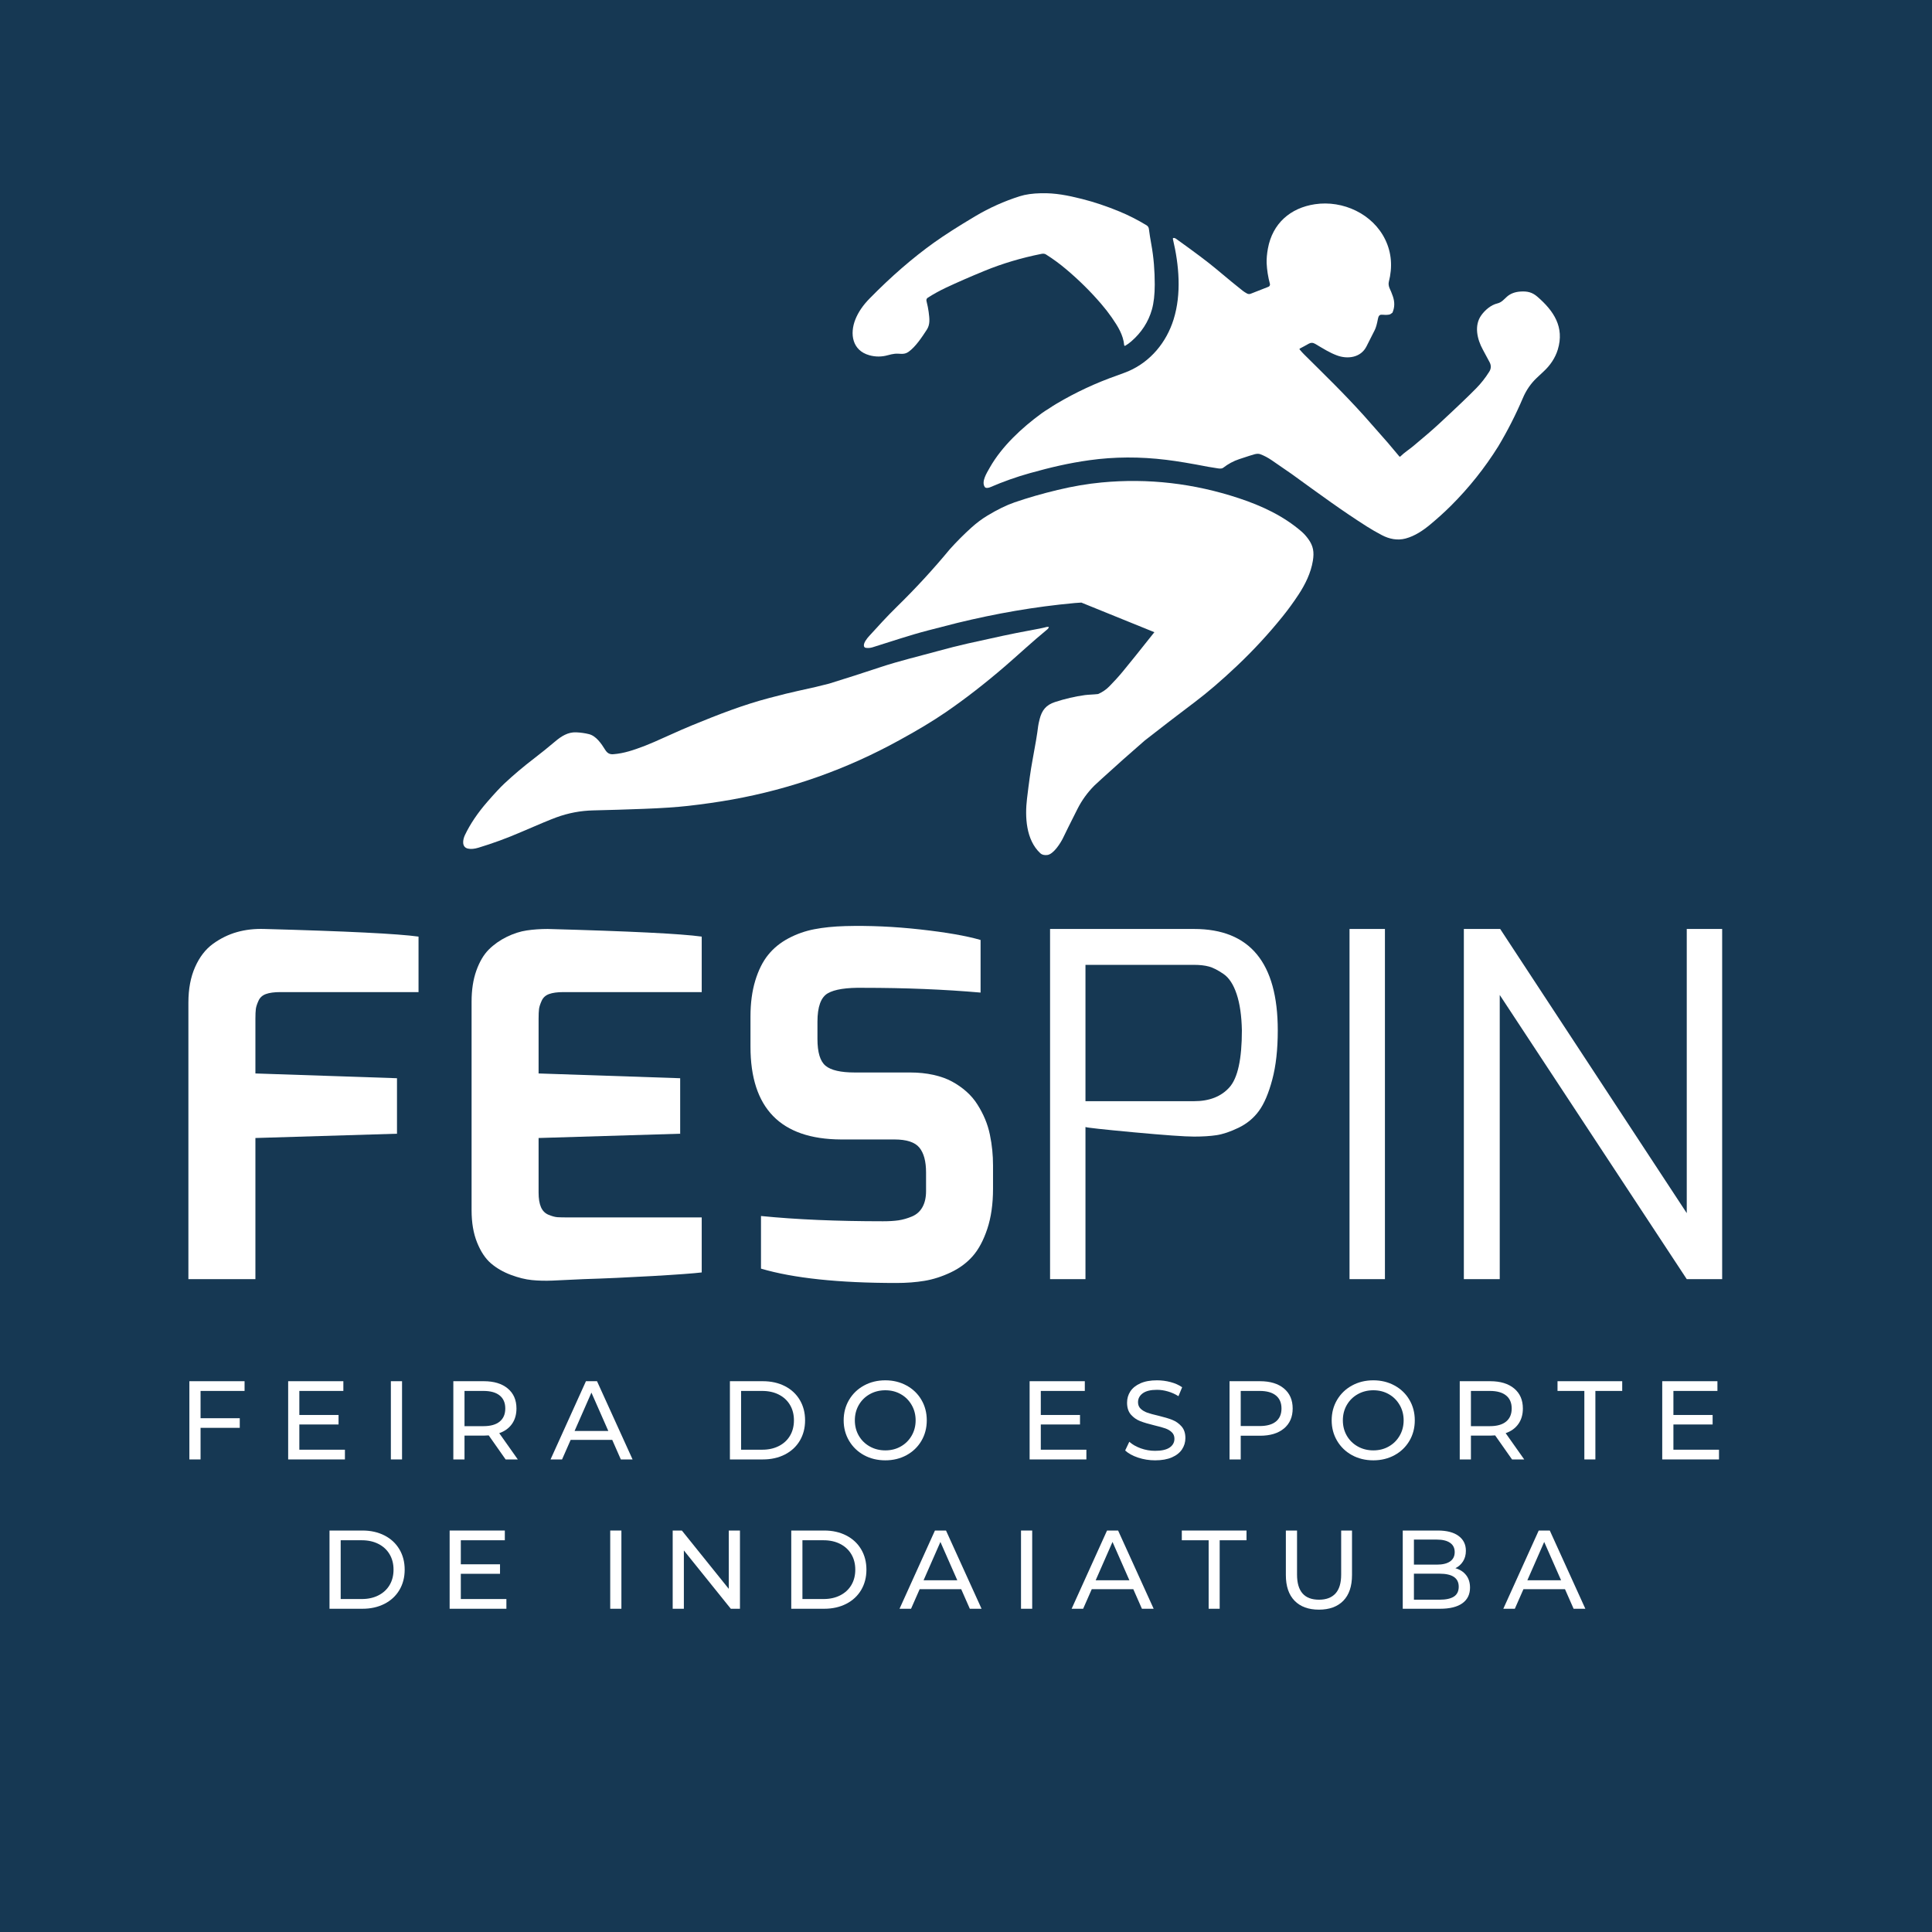 <svg xmlns="http://www.w3.org/2000/svg" xmlns:xlink="http://www.w3.org/1999/xlink" width="1080" zoomAndPan="magnify" viewBox="0 0 810 810" height="1080" preserveAspectRatio="xMidYMid meet" version="1.2"><defs><clipPath id="41137e5366"><path d="M 357 81 L 485 81 L 485 150 L 357 150 Z M 357 81 "/></clipPath><clipPath id="a9a64db15d"><path d="M 364.469 148.938 C 367.066 149.656 369.66 149.652 372.25 148.918 C 373.262 148.629 374.207 148.43 375.094 148.324 C 377.133 148.07 378.895 148.938 380.91 147.504 C 383.898 145.375 386.543 141.332 388.559 138.242 C 390.004 136.016 389.727 133.699 389.336 130.723 C 389.18 129.492 388.875 127.973 388.426 126.16 C 388.305 125.652 388.512 125.121 388.957 124.832 C 391.41 123.27 393.953 121.863 396.578 120.625 C 401.289 118.41 406.664 116.062 412.715 113.578 C 420.191 110.504 428.16 108.129 436.633 106.438 C 437.391 106.285 438.016 106.359 438.504 106.668 C 441.379 108.473 444.191 110.523 446.934 112.836 C 452.301 117.355 457.207 122.203 461.652 127.375 C 463.309 129.301 464.805 131.227 466.133 133.141 C 468.695 136.848 470.945 140.434 471.316 144.719 C 471.332 144.941 471.578 145.066 471.77 144.953 C 472.66 144.422 473.504 143.816 474.289 143.133 C 478.586 139.406 481.473 134.953 482.941 129.781 C 483.73 126.992 484.133 123.496 484.133 119.297 C 484.133 113.691 483.719 107.957 482.668 102.293 C 482.285 100.215 481.953 98.09 481.668 95.922 C 481.59 95.316 481.238 94.781 480.715 94.461 C 476.949 92.176 473.125 90.234 469.25 88.637 C 463.906 86.434 458.711 84.699 453.672 83.422 C 447.527 81.887 442.477 80.875 436.441 81.012 C 432.922 81.09 429.961 81.508 427.566 82.27 C 421.039 84.332 414.824 87.121 408.914 90.629 C 401.773 94.871 396.031 98.547 391.668 101.66 C 382.598 108.145 373.551 115.996 364.516 125.219 C 361.816 127.973 359.855 130.848 358.645 133.848 C 356.168 139.988 357.324 146.957 364.469 148.934 Z M 364.469 148.938 "/></clipPath><clipPath id="ec1cfbda6b"><path d="M 412 85 L 654 85 L 654 227 L 412 227 Z M 412 85 "/></clipPath><clipPath id="1c29d718f2"><path d="M 644.602 124.434 C 642.387 122.512 640.387 122.055 637.508 122.23 C 635.145 122.375 633.238 123.102 631.773 124.406 C 630.5 125.547 629.555 126.781 627.793 127.207 C 625.086 127.844 622.641 129.973 621.078 132.121 C 617.949 136.418 619.277 142.191 621.691 146.59 C 622.766 148.531 623.711 150.301 624.535 151.887 C 625.234 153.238 625.184 154.555 624.375 155.84 C 622.777 158.375 620.98 160.676 618.969 162.73 C 615.809 165.969 610.531 171.004 603.16 177.832 C 600.699 180.109 597.168 183.164 592.566 186.988 C 590.777 188.48 588.727 189.762 587.094 191.391 C 586.98 191.5 586.793 191.496 586.688 191.371 L 581.719 185.469 L 571.969 174.406 C 563.41 164.895 555.43 157.207 546.734 148.566 C 546.117 147.957 545.504 147.273 544.883 146.523 C 544.781 146.398 544.82 146.211 544.961 146.133 C 546.164 145.512 547.379 144.852 548.609 144.145 C 549.531 143.613 550.426 143.605 551.309 144.121 C 555.258 146.43 557.297 147.793 560.496 149 C 564.977 150.684 570.516 149.969 572.902 145.238 C 574.234 142.602 575.398 140.309 576.379 138.359 C 576.859 137.398 577.301 135.859 577.695 133.73 C 577.887 132.707 578.242 131.836 579.367 131.945 C 580.543 132.059 581.559 132.047 582.406 131.898 C 582.766 131.836 583.227 131.57 583.785 131.098 C 584.75 128.922 584.801 126.617 583.941 124.172 C 583.52 122.965 583.074 121.867 582.609 120.891 C 582.203 120.031 582.078 118.941 582.258 118.23 C 583.891 111.867 583.406 105.969 580.809 100.543 C 575.613 89.691 563.039 83.863 551.297 85.621 C 540.996 87.16 533.5 93.664 531.574 104.207 C 531.164 106.449 530.992 108.488 531.043 110.328 C 531.184 113.238 531.641 116.137 532.418 119.012 C 532.551 119.52 532.293 120.043 531.801 120.234 L 524.355 123.156 C 523.859 123.348 523.301 123.32 522.836 123.066 C 522.137 122.688 521.516 122.293 520.973 121.863 C 518.555 119.973 514.785 116.871 509.648 112.566 C 506.441 109.879 500.902 105.711 493.016 100.074 C 492.699 99.848 492.371 99.738 492.039 99.762 C 491.828 99.773 491.688 99.977 491.734 100.176 C 494.344 111.145 495.383 123.203 492.035 133.922 C 489.039 143.527 482.387 151.59 473.148 155.605 C 472.391 155.93 470.785 156.543 468.324 157.434 C 459.484 160.527 451.031 164.473 442.965 169.25 C 441.828 169.922 440.699 170.645 439.57 171.414 C 438.617 171.977 437.668 172.598 436.723 173.281 C 428.309 179.414 420 187.203 415.023 195.953 C 413.582 198.484 411.387 201.938 412.867 204.176 C 413.289 204.809 414.539 204.527 415.09 204.289 C 420.637 201.895 426.207 199.922 431.805 198.363 C 440.676 195.891 448.055 194.156 456.773 192.938 C 467.195 191.484 477.918 191.434 488.957 192.785 C 493.574 193.348 499.414 194.32 506.48 195.699 C 507.078 195.812 508.492 196.043 510.715 196.383 C 511.711 196.527 512.418 196.438 512.84 196.109 C 514.902 194.508 517.137 193.297 519.551 192.496 C 523.086 191.32 525.23 190.637 525.984 190.445 C 526.953 190.195 527.75 190.191 528.383 190.43 C 529.98 191.027 531.574 191.867 533.16 192.949 C 535.984 194.875 538.781 196.801 541.539 198.727 C 554.238 207.922 562.48 213.996 573.113 220.766 C 575.047 221.988 577.129 223.191 579.367 224.363 C 582.496 226 585.875 226.688 589.301 225.773 C 593.188 224.738 596.66 222.387 599.727 219.828 C 602.879 217.195 605.75 214.598 608.332 212.02 C 615.883 204.492 622.484 196.211 628.137 187.168 C 632.035 180.656 635.473 173.91 638.457 166.91 C 639.855 163.625 641.773 160.828 644.199 158.52 C 645.465 157.309 646.426 156.41 647.082 155.816 C 649.914 153.227 652.039 150.086 653.113 146.562 C 655.98 137.117 651.395 130.316 644.586 124.426 Z M 644.602 124.434 "/></clipPath><clipPath id="e46f9b3589"><path d="M 362 201 L 551 201 L 551 358.5 L 362 358.5 Z M 362 201 "/></clipPath><clipPath id="7d67833b0e"><path d="M 545.648 222.832 C 538.109 216.309 529.023 212.059 519.387 208.875 C 500.492 202.633 481.312 200.43 461.832 202.277 C 455.965 202.832 449.805 203.875 443.363 205.426 C 436.934 206.965 430.922 208.699 425.344 210.621 C 421.965 211.785 418.164 213.641 413.934 216.199 C 411.664 217.566 409.445 219.234 407.273 221.188 C 404.129 224.023 401.105 227.051 398.223 230.262 C 391.258 238.68 383.852 246.727 375.996 254.402 C 371.547 258.758 368.219 262.496 364.402 266.664 C 363.484 267.66 361.957 269.566 362.211 270.867 C 362.285 271.25 362.59 271.543 362.973 271.602 C 363.934 271.746 364.887 271.676 365.832 271.379 C 373.551 268.984 381.633 266.23 389.219 264.277 C 397.223 262.219 401.266 261.188 401.332 261.168 C 417.52 257.238 433.59 254.379 450.645 252.82 C 451.57 252.754 452.477 252.695 453.367 252.637 L 483.98 265.055 C 483.703 265.398 483.422 265.742 483.145 266.094 C 477.715 272.945 473.574 278.102 470.723 281.551 C 468.895 283.762 467.145 285.66 465.156 287.691 C 463.77 289.105 462.184 290.199 460.387 290.973 C 458.547 291.199 456.383 291.215 454.859 291.418 C 450.746 291.984 446.574 292.949 442.336 294.324 C 438.535 295.547 436.809 297.836 435.887 301.445 C 435.543 302.793 435.324 303.816 435.242 304.504 C 434.898 307.453 434.078 312.375 432.785 319.266 C 432.152 322.629 431.418 327.824 430.578 334.84 C 429.676 342.398 430.098 352.102 436.16 357.738 C 436.824 358.352 437.785 358.602 439.043 358.473 C 441.676 358.199 444.703 353.383 445.715 351.258 C 446.688 349.211 448.684 345.184 451.719 339.18 C 453.543 335.562 455.891 332.305 458.777 329.395 C 459.02 329.152 460.031 328.223 461.805 326.594 C 467.809 321.117 473.852 315.738 479.957 310.453 C 486.961 304.973 493.992 299.574 501.047 294.254 C 506.34 290.262 512.207 285.219 518.652 279.125 C 525.516 272.629 531.902 265.715 537.809 258.375 C 540.133 255.488 542.328 252.465 544.406 249.305 C 547.219 245.027 549.598 240.211 550.426 235.109 C 551.02 231.477 550.625 228.918 548.523 226.012 C 547.613 224.758 546.66 223.699 545.656 222.836 Z M 545.648 222.832 "/></clipPath><clipPath id="14a620afba"><path d="M 194.062 262 L 440 262 L 440 356 L 194.062 356 Z M 194.062 262 "/></clipPath><clipPath id="036fce9536"><path d="M 439.707 263.062 C 439.75 262.949 439.684 262.828 439.562 262.824 C 439.188 262.809 438.922 262.824 438.777 262.863 C 437.621 263.203 434.844 263.766 430.441 264.562 C 425.426 265.469 417.176 267.219 405.691 269.805 C 401.922 270.656 397.809 271.691 393.359 272.918 C 386.082 274.922 376.973 277.09 368.992 279.75 C 361.871 282.117 354.742 284.41 347.594 286.617 C 344.453 287.461 340.02 288.492 334.297 289.727 C 331.715 290.277 327.832 291.238 322.641 292.605 C 311.57 295.52 301.434 299.457 290.25 304.047 C 287.461 305.195 284.156 306.629 280.348 308.363 C 275.555 310.539 272.242 311.973 270.43 312.66 C 265.562 314.516 261.699 315.836 257.18 316.207 C 255.59 316.332 254.609 315.777 253.723 314.355 C 252.125 311.793 249.941 308.531 246.914 307.789 C 245.266 307.375 243.496 307.125 241.609 307.035 C 238.098 306.859 235.254 308.742 232.793 310.824 C 229.789 313.363 226.891 315.695 224.117 317.824 C 219.266 321.539 215.297 324.918 211.426 328.531 C 209.754 330.098 207.371 332.656 204.277 336.215 C 200.223 340.879 197.105 345.516 194.914 350.129 C 194.004 352.043 193.496 355.168 196.168 355.773 C 197.391 356.051 198.879 355.93 200.609 355.398 C 206.523 353.602 212.336 351.496 218.578 348.793 C 225.84 345.652 230.719 343.617 233.215 342.703 C 238.227 340.867 243.387 339.883 248.703 339.766 C 255.402 339.613 262.418 339.398 269.746 339.121 C 277.344 338.84 283.559 338.422 288.41 337.879 C 294.926 337.145 301.098 336.258 306.93 335.215 C 331.66 330.77 355.027 322.477 377.023 310.348 C 384.672 306.184 391.172 302.262 396.52 298.598 C 404.625 293.039 412.898 286.617 421.355 279.34 C 426.613 274.816 432.961 268.879 439.094 263.867 C 439.355 263.652 439.559 263.391 439.707 263.066 Z M 439.707 263.062 "/></clipPath></defs><g id="ff198b564d"><rect x="0" width="810" y="0" height="810" style="fill:#ffffff;fill-opacity:1;stroke:none;"/><rect x="0" width="810" y="0" height="810" style="fill:#163853;fill-opacity:1;stroke:none;"/><g style="fill:#ffffff;fill-opacity:1;"><g transform="translate(67.362, 536.286)"><path style="stroke:none" d="M 11.625 0 L 11.625 -115.922 C 11.625 -121.672 12.562 -126.648 14.438 -130.859 C 16.312 -135.078 18.816 -138.32 21.953 -140.594 C 25.098 -142.863 28.441 -144.5 31.984 -145.5 C 35.523 -146.508 39.367 -146.945 43.516 -146.812 C 78.016 -145.875 99.547 -144.805 108.109 -143.609 L 108.109 -120.344 L 50.141 -120.344 C 47.598 -120.344 45.594 -120.07 44.125 -119.531 C 42.656 -119 41.617 -118.062 41.016 -116.719 C 40.41 -115.383 40.039 -114.25 39.906 -113.312 C 39.781 -112.375 39.719 -110.973 39.719 -109.109 L 39.719 -86.234 L 99.078 -84.234 L 99.078 -60.969 L 39.719 -59.172 L 39.719 0 Z M 11.625 0 "/></g></g><g style="fill:#ffffff;fill-opacity:1;"><g transform="translate(186.089, 536.286)"><path style="stroke:none" d="M 11.625 -28.875 L 11.625 -116.328 C 11.625 -121.273 12.289 -125.617 13.625 -129.359 C 14.969 -133.109 16.707 -136.051 18.844 -138.188 C 20.988 -140.32 23.5 -142.094 26.375 -143.5 C 29.25 -144.906 32.055 -145.805 34.797 -146.203 C 37.535 -146.609 40.441 -146.812 43.516 -146.812 C 78.016 -145.875 99.547 -144.805 108.109 -143.609 L 108.109 -120.344 L 50.141 -120.344 C 47.598 -120.344 45.594 -120.07 44.125 -119.531 C 42.656 -119 41.617 -118.062 41.016 -116.719 C 40.41 -115.383 40.039 -114.25 39.906 -113.312 C 39.781 -112.375 39.719 -110.973 39.719 -109.109 L 39.719 -86.234 L 99.078 -84.234 L 99.078 -60.969 L 39.719 -59.172 L 39.719 -36.297 C 39.719 -33.754 40.051 -31.711 40.719 -30.172 C 41.383 -28.641 42.453 -27.57 43.922 -26.969 C 45.391 -26.375 46.625 -26.039 47.625 -25.969 C 48.633 -25.906 50.141 -25.875 52.141 -25.875 L 108.109 -25.875 L 108.109 -2.812 C 104.766 -2.406 97.875 -1.898 87.438 -1.297 C 77.008 -0.703 67.383 -0.27 58.562 0 L 45.531 0.609 C 42.457 0.734 39.582 0.66 36.906 0.391 C 34.227 0.129 31.285 -0.598 28.078 -1.797 C 24.867 -3.004 22.094 -4.609 19.75 -6.609 C 17.414 -8.617 15.477 -11.531 13.938 -15.344 C 12.395 -19.156 11.625 -23.664 11.625 -28.875 Z M 11.625 -28.875 "/></g></g><g style="fill:#ffffff;fill-opacity:1;"><g transform="translate(304.815, 536.286)"><path style="stroke:none" d="M 9.828 -97.469 L 9.828 -110.109 C 9.828 -115.723 10.492 -120.734 11.828 -125.141 C 13.172 -129.555 14.977 -133.164 17.25 -135.969 C 19.52 -138.781 22.359 -141.086 25.766 -142.891 C 29.18 -144.703 32.789 -145.973 36.594 -146.703 C 40.406 -147.441 44.719 -147.879 49.531 -148.016 C 59.695 -148.285 70.191 -147.816 81.016 -146.609 C 91.848 -145.41 100.273 -143.941 106.297 -142.203 L 106.297 -120.141 C 91.055 -121.473 74.676 -122.141 57.156 -122.141 C 50.07 -122.273 45.094 -121.504 42.219 -119.828 C 39.344 -118.16 37.906 -114.188 37.906 -107.906 L 37.906 -100.688 C 37.906 -95.07 39.039 -91.328 41.312 -89.453 C 43.582 -87.578 47.66 -86.641 53.547 -86.641 L 76.812 -86.641 C 80.289 -86.641 83.531 -86.305 86.531 -85.641 C 89.539 -84.973 92.148 -84.035 94.359 -82.828 C 96.566 -81.629 98.57 -80.227 100.375 -78.625 C 102.188 -77.02 103.723 -75.211 104.984 -73.203 C 106.254 -71.203 107.32 -69.164 108.188 -67.094 C 109.062 -65.02 109.734 -62.844 110.203 -60.562 C 110.672 -58.289 111.004 -56.117 111.203 -54.047 C 111.41 -51.973 111.516 -49.867 111.516 -47.734 L 111.516 -37.906 C 111.516 -31.488 110.711 -25.875 109.109 -21.062 C 107.504 -16.25 105.461 -12.438 102.984 -9.625 C 100.516 -6.82 97.441 -4.551 93.766 -2.812 C 90.086 -1.07 86.441 0.098 82.828 0.703 C 79.223 1.305 75.281 1.609 71 1.609 C 46.789 1.609 27.867 -0.395 14.234 -4.406 L 14.234 -26.469 C 28.941 -25 45.988 -24.266 65.375 -24.266 C 67.914 -24.266 70.086 -24.395 71.891 -24.656 C 73.703 -24.926 75.578 -25.461 77.516 -26.266 C 79.453 -27.078 80.922 -28.383 81.922 -30.188 C 82.93 -31.988 83.438 -34.227 83.438 -36.906 L 83.438 -44.719 C 83.438 -49.406 82.5 -52.883 80.625 -55.156 C 78.75 -57.426 75.27 -58.562 70.188 -58.562 L 47.734 -58.562 C 22.461 -58.695 9.828 -71.664 9.828 -97.469 Z M 9.828 -97.469 "/></g></g><g style="fill:#ffffff;fill-opacity:1;"><g transform="translate(428.213, 536.286)"><path style="stroke:none" d="M 12.031 0 L 12.031 -146.812 L 72.406 -146.812 C 95.801 -146.812 107.5 -132.641 107.5 -104.297 C 107.5 -96.273 106.727 -89.391 105.188 -83.641 C 103.656 -77.891 101.785 -73.508 99.578 -70.5 C 97.367 -67.488 94.523 -65.145 91.047 -63.469 C 87.578 -61.801 84.504 -60.766 81.828 -60.359 C 79.148 -59.961 76.008 -59.766 72.406 -59.766 C 68.531 -59.766 60.102 -60.363 47.125 -61.562 C 34.156 -62.77 27.406 -63.508 26.875 -63.781 L 26.875 0 Z M 26.875 -74.609 L 72.406 -74.609 C 78.82 -74.609 83.766 -76.547 87.234 -80.422 C 90.711 -84.297 92.453 -92.254 92.453 -104.297 C 92.328 -110.441 91.594 -115.52 90.25 -119.531 C 88.914 -123.539 87.078 -126.348 84.734 -127.953 C 82.398 -129.555 80.363 -130.594 78.625 -131.062 C 76.883 -131.531 74.812 -131.766 72.406 -131.766 L 26.875 -131.766 Z M 26.875 -74.609 "/></g></g><g style="fill:#ffffff;fill-opacity:1;"><g transform="translate(549.747, 536.286)"><path style="stroke:none" d="M 16.047 0 L 16.047 -146.812 L 30.891 -146.812 L 30.891 0 Z M 16.047 0 "/></g></g><g style="fill:#ffffff;fill-opacity:1;"><g transform="translate(597.679, 536.286)"><path style="stroke:none" d="M 16.047 0 L 16.047 -146.812 L 31.281 -146.812 L 109.5 -27.672 L 109.5 -146.812 L 124.344 -146.812 L 124.344 0 L 109.5 0 L 31.094 -119.141 L 31.094 0 Z M 16.047 0 "/></g></g><g style="fill:#ffffff;fill-opacity:1;"><g transform="translate(74.475, 611.875)"><path style="stroke:none" d="M 9.609 -28.719 L 9.609 -17.281 L 26.047 -17.281 L 26.047 -13.25 L 9.609 -13.25 L 9.609 0 L 4.922 0 L 4.922 -32.797 L 28.062 -32.797 L 28.062 -28.719 Z M 9.609 -28.719 "/></g></g><g style="fill:#ffffff;fill-opacity:1;"><g transform="translate(115.892, 611.875)"><path style="stroke:none" d="M 28.719 -4.078 L 28.719 0 L 4.922 0 L 4.922 -32.797 L 28.062 -32.797 L 28.062 -28.719 L 9.609 -28.719 L 9.609 -18.641 L 26.047 -18.641 L 26.047 -14.656 L 9.609 -14.656 L 9.609 -4.078 Z M 28.719 -4.078 "/></g></g><g style="fill:#ffffff;fill-opacity:1;"><g transform="translate(158.948, 611.875)"><path style="stroke:none" d="M 4.922 -32.797 L 9.609 -32.797 L 9.609 0 L 4.922 0 Z M 4.922 -32.797 "/></g></g><g style="fill:#ffffff;fill-opacity:1;"><g transform="translate(185.138, 611.875)"><path style="stroke:none" d="M 26.844 0 L 19.766 -10.078 C 18.891 -10.016 18.203 -9.984 17.703 -9.984 L 9.609 -9.984 L 9.609 0 L 4.922 0 L 4.922 -32.797 L 17.703 -32.797 C 21.953 -32.797 25.297 -31.781 27.734 -29.75 C 30.172 -27.719 31.391 -24.922 31.391 -21.359 C 31.391 -18.828 30.766 -16.672 29.516 -14.891 C 28.266 -13.109 26.484 -11.816 24.172 -11.016 L 31.953 0 Z M 17.562 -13.953 C 20.531 -13.953 22.797 -14.594 24.359 -15.875 C 25.922 -17.156 26.703 -18.984 26.703 -21.359 C 26.703 -23.734 25.922 -25.551 24.359 -26.812 C 22.797 -28.082 20.531 -28.719 17.562 -28.719 L 9.609 -28.719 L 9.609 -13.953 Z M 17.562 -13.953 "/></g></g><g style="fill:#ffffff;fill-opacity:1;"><g transform="translate(230.865, 611.875)"><path style="stroke:none" d="M 25.812 -8.203 L 8.391 -8.203 L 4.781 0 L -0.047 0 L 14.797 -32.797 L 19.438 -32.797 L 34.344 0 L 29.422 0 Z M 24.172 -11.938 L 17.094 -28.016 L 10.031 -11.938 Z M 24.172 -11.938 "/></g></g><g style="fill:#ffffff;fill-opacity:1;"><g transform="translate(276.826, 611.875)"><path style="stroke:none" d=""/></g></g><g style="fill:#ffffff;fill-opacity:1;"><g transform="translate(301.096, 611.875)"><path style="stroke:none" d="M 4.922 -32.797 L 18.734 -32.797 C 22.203 -32.797 25.281 -32.109 27.969 -30.734 C 30.656 -29.359 32.738 -27.426 34.219 -24.938 C 35.695 -22.457 36.438 -19.609 36.438 -16.391 C 36.438 -13.18 35.695 -10.332 34.219 -7.844 C 32.738 -5.363 30.656 -3.438 27.969 -2.062 C 25.281 -0.688 22.203 0 18.734 0 L 4.922 0 Z M 18.453 -4.078 C 21.109 -4.078 23.441 -4.594 25.453 -5.625 C 27.473 -6.656 29.031 -8.098 30.125 -9.953 C 31.219 -11.805 31.766 -13.953 31.766 -16.391 C 31.766 -18.828 31.219 -20.973 30.125 -22.828 C 29.031 -24.691 27.473 -26.141 25.453 -27.172 C 23.441 -28.203 21.109 -28.719 18.453 -28.719 L 9.609 -28.719 L 9.609 -4.078 Z M 18.453 -4.078 "/></g></g><g style="fill:#ffffff;fill-opacity:1;"><g transform="translate(351.461, 611.875)"><path style="stroke:none" d="M 19.719 0.375 C 16.406 0.375 13.422 -0.348 10.766 -1.797 C 8.117 -3.254 6.035 -5.266 4.516 -7.828 C 3.004 -10.391 2.25 -13.242 2.25 -16.391 C 2.25 -19.547 3.004 -22.406 4.516 -24.969 C 6.035 -27.531 8.117 -29.535 10.766 -30.984 C 13.422 -32.441 16.406 -33.172 19.719 -33.172 C 23 -33.172 25.969 -32.441 28.625 -30.984 C 31.281 -29.535 33.352 -27.535 34.844 -24.984 C 36.344 -22.441 37.094 -19.578 37.094 -16.391 C 37.094 -13.211 36.344 -10.348 34.844 -7.797 C 33.352 -5.254 31.281 -3.254 28.625 -1.797 C 25.969 -0.348 23 0.375 19.719 0.375 Z M 19.719 -3.797 C 22.125 -3.797 24.285 -4.344 26.203 -5.438 C 28.129 -6.531 29.645 -8.035 30.75 -9.953 C 31.863 -11.867 32.422 -14.016 32.422 -16.391 C 32.422 -18.766 31.863 -20.91 30.75 -22.828 C 29.645 -24.754 28.129 -26.266 26.203 -27.359 C 24.285 -28.453 22.125 -29 19.719 -29 C 17.312 -29 15.133 -28.453 13.188 -27.359 C 11.238 -26.266 9.707 -24.754 8.594 -22.828 C 7.488 -20.91 6.938 -18.766 6.938 -16.391 C 6.938 -14.016 7.488 -11.867 8.594 -9.953 C 9.707 -8.035 11.238 -6.531 13.188 -5.438 C 15.133 -4.344 17.312 -3.797 19.719 -3.797 Z M 19.719 -3.797 "/></g></g><g style="fill:#ffffff;fill-opacity:1;"><g transform="translate(402.482, 611.875)"><path style="stroke:none" d=""/></g></g><g style="fill:#ffffff;fill-opacity:1;"><g transform="translate(426.751, 611.875)"><path style="stroke:none" d="M 28.719 -4.078 L 28.719 0 L 4.922 0 L 4.922 -32.797 L 28.062 -32.797 L 28.062 -28.719 L 9.609 -28.719 L 9.609 -18.641 L 26.047 -18.641 L 26.047 -14.656 L 9.609 -14.656 L 9.609 -4.078 Z M 28.719 -4.078 "/></g></g><g style="fill:#ffffff;fill-opacity:1;"><g transform="translate(469.808, 611.875)"><path style="stroke:none" d="M 14.469 0.375 C 12.008 0.375 9.629 -0.004 7.328 -0.766 C 5.035 -1.535 3.234 -2.531 1.922 -3.75 L 3.656 -7.406 C 4.906 -6.281 6.504 -5.363 8.453 -4.656 C 10.41 -3.957 12.414 -3.609 14.469 -3.609 C 17.188 -3.609 19.219 -4.066 20.562 -4.984 C 21.906 -5.91 22.578 -7.141 22.578 -8.672 C 22.578 -9.797 22.207 -10.707 21.469 -11.406 C 20.738 -12.102 19.832 -12.641 18.75 -13.016 C 17.676 -13.391 16.156 -13.812 14.188 -14.281 C 11.727 -14.875 9.738 -15.469 8.219 -16.062 C 6.707 -16.656 5.41 -17.566 4.328 -18.797 C 3.254 -20.035 2.719 -21.703 2.719 -23.797 C 2.719 -25.547 3.176 -27.125 4.094 -28.531 C 5.02 -29.938 6.422 -31.062 8.297 -31.906 C 10.172 -32.75 12.492 -33.172 15.266 -33.172 C 17.203 -33.172 19.109 -32.922 20.984 -32.422 C 22.859 -31.922 24.469 -31.203 25.812 -30.266 L 24.266 -26.516 C 22.891 -27.391 21.422 -28.051 19.859 -28.5 C 18.297 -28.957 16.766 -29.188 15.266 -29.188 C 12.617 -29.188 10.629 -28.703 9.297 -27.734 C 7.973 -26.766 7.312 -25.516 7.312 -23.984 C 7.312 -22.859 7.688 -21.941 8.438 -21.234 C 9.188 -20.535 10.113 -19.988 11.219 -19.594 C 12.32 -19.207 13.828 -18.797 15.734 -18.359 C 18.203 -17.766 20.188 -17.172 21.688 -16.578 C 23.188 -15.984 24.473 -15.078 25.547 -13.859 C 26.629 -12.641 27.172 -11.004 27.172 -8.953 C 27.172 -7.234 26.703 -5.66 25.766 -4.234 C 24.828 -2.816 23.406 -1.691 21.5 -0.859 C 19.594 -0.035 17.25 0.375 14.469 0.375 Z M 14.469 0.375 "/></g></g><g style="fill:#ffffff;fill-opacity:1;"><g transform="translate(510.569, 611.875)"><path style="stroke:none" d="M 17.703 -32.797 C 21.953 -32.797 25.297 -31.781 27.734 -29.75 C 30.172 -27.719 31.391 -24.922 31.391 -21.359 C 31.391 -17.797 30.172 -15 27.734 -12.969 C 25.297 -10.945 21.953 -9.938 17.703 -9.938 L 9.609 -9.938 L 9.609 0 L 4.922 0 L 4.922 -32.797 Z M 17.562 -14 C 20.531 -14 22.797 -14.629 24.359 -15.891 C 25.922 -17.16 26.703 -18.984 26.703 -21.359 C 26.703 -23.734 25.922 -25.551 24.359 -26.812 C 22.797 -28.082 20.531 -28.719 17.562 -28.719 L 9.609 -28.719 L 9.609 -14 Z M 17.562 -14 "/></g></g><g style="fill:#ffffff;fill-opacity:1;"><g transform="translate(556.061, 611.875)"><path style="stroke:none" d="M 19.719 0.375 C 16.406 0.375 13.422 -0.348 10.766 -1.797 C 8.117 -3.254 6.035 -5.266 4.516 -7.828 C 3.004 -10.391 2.25 -13.242 2.25 -16.391 C 2.25 -19.547 3.004 -22.406 4.516 -24.969 C 6.035 -27.531 8.117 -29.535 10.766 -30.984 C 13.422 -32.441 16.406 -33.172 19.719 -33.172 C 23 -33.172 25.969 -32.441 28.625 -30.984 C 31.281 -29.535 33.352 -27.535 34.844 -24.984 C 36.344 -22.441 37.094 -19.578 37.094 -16.391 C 37.094 -13.211 36.344 -10.348 34.844 -7.797 C 33.352 -5.254 31.281 -3.254 28.625 -1.797 C 25.969 -0.348 23 0.375 19.719 0.375 Z M 19.719 -3.797 C 22.125 -3.797 24.285 -4.344 26.203 -5.438 C 28.129 -6.531 29.645 -8.035 30.75 -9.953 C 31.863 -11.867 32.422 -14.016 32.422 -16.391 C 32.422 -18.766 31.863 -20.91 30.75 -22.828 C 29.645 -24.754 28.129 -26.266 26.203 -27.359 C 24.285 -28.453 22.125 -29 19.719 -29 C 17.312 -29 15.133 -28.453 13.188 -27.359 C 11.238 -26.266 9.707 -24.754 8.594 -22.828 C 7.488 -20.91 6.938 -18.766 6.938 -16.391 C 6.938 -14.016 7.488 -11.867 8.594 -9.953 C 9.707 -8.035 11.238 -6.531 13.188 -5.438 C 15.133 -4.344 17.312 -3.797 19.719 -3.797 Z M 19.719 -3.797 "/></g></g><g style="fill:#ffffff;fill-opacity:1;"><g transform="translate(607.082, 611.875)"><path style="stroke:none" d="M 26.844 0 L 19.766 -10.078 C 18.891 -10.016 18.203 -9.984 17.703 -9.984 L 9.609 -9.984 L 9.609 0 L 4.922 0 L 4.922 -32.797 L 17.703 -32.797 C 21.953 -32.797 25.297 -31.781 27.734 -29.75 C 30.172 -27.719 31.391 -24.922 31.391 -21.359 C 31.391 -18.828 30.766 -16.672 29.516 -14.891 C 28.266 -13.109 26.484 -11.816 24.172 -11.016 L 31.953 0 Z M 17.562 -13.953 C 20.531 -13.953 22.797 -14.594 24.359 -15.875 C 25.922 -17.156 26.703 -18.984 26.703 -21.359 C 26.703 -23.734 25.922 -25.551 24.359 -26.812 C 22.797 -28.082 20.531 -28.719 17.562 -28.719 L 9.609 -28.719 L 9.609 -13.953 Z M 17.562 -13.953 "/></g></g><g style="fill:#ffffff;fill-opacity:1;"><g transform="translate(652.809, 611.875)"><path style="stroke:none" d="M 11.438 -28.719 L 0.188 -28.719 L 0.188 -32.797 L 27.312 -32.797 L 27.312 -28.719 L 16.062 -28.719 L 16.062 0 L 11.438 0 Z M 11.438 -28.719 "/></g></g><g style="fill:#ffffff;fill-opacity:1;"><g transform="translate(691.977, 611.875)"><path style="stroke:none" d="M 28.719 -4.078 L 28.719 0 L 4.922 0 L 4.922 -32.797 L 28.062 -32.797 L 28.062 -28.719 L 9.609 -28.719 L 9.609 -18.641 L 26.047 -18.641 L 26.047 -14.656 L 9.609 -14.656 L 9.609 -4.078 Z M 28.719 -4.078 "/></g></g><g style="fill:#ffffff;fill-opacity:1;"><g transform="translate(133.225, 674.48)"><path style="stroke:none" d="M 4.922 -32.797 L 18.734 -32.797 C 22.203 -32.797 25.281 -32.109 27.969 -30.734 C 30.656 -29.359 32.738 -27.426 34.219 -24.938 C 35.695 -22.457 36.438 -19.609 36.438 -16.391 C 36.438 -13.18 35.695 -10.332 34.219 -7.844 C 32.738 -5.363 30.656 -3.438 27.969 -2.062 C 25.281 -0.688 22.203 0 18.734 0 L 4.922 0 Z M 18.453 -4.078 C 21.109 -4.078 23.441 -4.594 25.453 -5.625 C 27.473 -6.656 29.031 -8.098 30.125 -9.953 C 31.219 -11.805 31.766 -13.953 31.766 -16.391 C 31.766 -18.828 31.219 -20.973 30.125 -22.828 C 29.031 -24.691 27.473 -26.141 25.453 -27.172 C 23.441 -28.203 21.109 -28.719 18.453 -28.719 L 9.609 -28.719 L 9.609 -4.078 Z M 18.453 -4.078 "/></g></g><g style="fill:#ffffff;fill-opacity:1;"><g transform="translate(183.59, 674.48)"><path style="stroke:none" d="M 28.719 -4.078 L 28.719 0 L 4.922 0 L 4.922 -32.797 L 28.062 -32.797 L 28.062 -28.719 L 9.609 -28.719 L 9.609 -18.641 L 26.047 -18.641 L 26.047 -14.656 L 9.609 -14.656 L 9.609 -4.078 Z M 28.719 -4.078 "/></g></g><g style="fill:#ffffff;fill-opacity:1;"><g transform="translate(226.646, 674.48)"><path style="stroke:none" d=""/></g></g><g style="fill:#ffffff;fill-opacity:1;"><g transform="translate(250.916, 674.48)"><path style="stroke:none" d="M 4.922 -32.797 L 9.609 -32.797 L 9.609 0 L 4.922 0 Z M 4.922 -32.797 "/></g></g><g style="fill:#ffffff;fill-opacity:1;"><g transform="translate(277.106, 674.48)"><path style="stroke:none" d="M 33.125 -32.797 L 33.125 0 L 29.281 0 L 9.609 -24.453 L 9.609 0 L 4.922 0 L 4.922 -32.797 L 8.766 -32.797 L 28.438 -8.344 L 28.438 -32.797 Z M 33.125 -32.797 "/></g></g><g style="fill:#ffffff;fill-opacity:1;"><g transform="translate(326.815, 674.48)"><path style="stroke:none" d="M 4.922 -32.797 L 18.734 -32.797 C 22.203 -32.797 25.281 -32.109 27.969 -30.734 C 30.656 -29.359 32.738 -27.426 34.219 -24.938 C 35.695 -22.457 36.438 -19.609 36.438 -16.391 C 36.438 -13.18 35.695 -10.332 34.219 -7.844 C 32.738 -5.363 30.656 -3.438 27.969 -2.062 C 25.281 -0.688 22.203 0 18.734 0 L 4.922 0 Z M 18.453 -4.078 C 21.109 -4.078 23.441 -4.594 25.453 -5.625 C 27.473 -6.656 29.031 -8.098 30.125 -9.953 C 31.219 -11.805 31.766 -13.953 31.766 -16.391 C 31.766 -18.828 31.219 -20.973 30.125 -22.828 C 29.031 -24.691 27.473 -26.141 25.453 -27.172 C 23.441 -28.203 21.109 -28.719 18.453 -28.719 L 9.609 -28.719 L 9.609 -4.078 Z M 18.453 -4.078 "/></g></g><g style="fill:#ffffff;fill-opacity:1;"><g transform="translate(377.18, 674.48)"><path style="stroke:none" d="M 25.812 -8.203 L 8.391 -8.203 L 4.781 0 L -0.047 0 L 14.797 -32.797 L 19.438 -32.797 L 34.344 0 L 29.422 0 Z M 24.172 -11.938 L 17.094 -28.016 L 10.031 -11.938 Z M 24.172 -11.938 "/></g></g><g style="fill:#ffffff;fill-opacity:1;"><g transform="translate(423.142, 674.48)"><path style="stroke:none" d="M 4.922 -32.797 L 9.609 -32.797 L 9.609 0 L 4.922 0 Z M 4.922 -32.797 "/></g></g><g style="fill:#ffffff;fill-opacity:1;"><g transform="translate(449.332, 674.48)"><path style="stroke:none" d="M 25.812 -8.203 L 8.391 -8.203 L 4.781 0 L -0.047 0 L 14.797 -32.797 L 19.438 -32.797 L 34.344 0 L 29.422 0 Z M 24.172 -11.938 L 17.094 -28.016 L 10.031 -11.938 Z M 24.172 -11.938 "/></g></g><g style="fill:#ffffff;fill-opacity:1;"><g transform="translate(495.293, 674.48)"><path style="stroke:none" d="M 11.438 -28.719 L 0.188 -28.719 L 0.188 -32.797 L 27.312 -32.797 L 27.312 -28.719 L 16.062 -28.719 L 16.062 0 L 11.438 0 Z M 11.438 -28.719 "/></g></g><g style="fill:#ffffff;fill-opacity:1;"><g transform="translate(534.461, 674.48)"><path style="stroke:none" d="M 18.5 0.375 C 14.125 0.375 10.719 -0.875 8.281 -3.375 C 5.852 -5.875 4.641 -9.461 4.641 -14.141 L 4.641 -32.797 L 9.328 -32.797 L 9.328 -14.328 C 9.328 -7.305 12.398 -3.797 18.547 -3.797 C 21.547 -3.797 23.844 -4.66 25.438 -6.391 C 27.031 -8.129 27.828 -10.773 27.828 -14.328 L 27.828 -32.797 L 32.375 -32.797 L 32.375 -14.141 C 32.375 -9.43 31.156 -5.832 28.719 -3.344 C 26.281 -0.863 22.875 0.375 18.5 0.375 Z M 18.5 0.375 "/></g></g><g style="fill:#ffffff;fill-opacity:1;"><g transform="translate(583.186, 674.48)"><path style="stroke:none" d="M 26.984 -17 C 28.891 -16.469 30.391 -15.504 31.484 -14.109 C 32.578 -12.723 33.125 -10.973 33.125 -8.859 C 33.125 -6.016 32.051 -3.828 29.906 -2.297 C 27.77 -0.766 24.656 0 20.562 0 L 4.922 0 L 4.922 -32.797 L 19.625 -32.797 C 23.375 -32.797 26.27 -32.047 28.312 -30.547 C 30.363 -29.047 31.391 -26.969 31.391 -24.312 C 31.391 -22.594 30.988 -21.109 30.188 -19.859 C 29.395 -18.609 28.328 -17.656 26.984 -17 Z M 9.609 -29 L 9.609 -18.5 L 19.203 -18.5 C 21.609 -18.5 23.457 -18.941 24.75 -19.828 C 26.051 -20.723 26.703 -22.031 26.703 -23.75 C 26.703 -25.469 26.051 -26.77 24.75 -27.656 C 23.457 -28.551 21.609 -29 19.203 -29 Z M 20.375 -3.797 C 23.031 -3.797 25.031 -4.234 26.375 -5.109 C 27.719 -5.984 28.391 -7.359 28.391 -9.234 C 28.391 -12.879 25.719 -14.703 20.375 -14.703 L 9.609 -14.703 L 9.609 -3.797 Z M 20.375 -3.797 "/></g></g><g style="fill:#ffffff;fill-opacity:1;"><g transform="translate(630.319, 674.48)"><path style="stroke:none" d="M 25.812 -8.203 L 8.391 -8.203 L 4.781 0 L -0.047 0 L 14.797 -32.797 L 19.438 -32.797 L 34.344 0 L 29.422 0 Z M 24.172 -11.938 L 17.094 -28.016 L 10.031 -11.938 Z M 24.172 -11.938 "/></g></g><g clip-rule="nonzero" clip-path="url(#41137e5366)"><g clip-rule="nonzero" clip-path="url(#a9a64db15d)"><path style=" stroke:none;fill-rule:nonzero;fill:#ffffff;fill-opacity:1;" d="M 356.168 81 L 356.168 149.656 L 484.133 149.656 L 484.133 81 Z M 356.168 81 "/></g></g><g clip-rule="nonzero" clip-path="url(#ec1cfbda6b)"><g clip-rule="nonzero" clip-path="url(#1c29d718f2)"><path style=" stroke:none;fill-rule:nonzero;fill:#ffffff;fill-opacity:1;" d="M 411.387 83.863 L 411.387 226.688 L 654.562 226.688 L 654.562 83.863 Z M 411.387 83.863 "/></g></g><g clip-rule="nonzero" clip-path="url(#e46f9b3589)"><g clip-rule="nonzero" clip-path="url(#7d67833b0e)"><path style=" stroke:none;fill-rule:nonzero;fill:#ffffff;fill-opacity:1;" d="M 361.957 200.43 L 361.957 358.5 L 551.02 358.5 L 551.02 200.43 Z M 361.957 200.43 "/></g></g><g clip-rule="nonzero" clip-path="url(#14a620afba)"><g clip-rule="nonzero" clip-path="url(#036fce9536)"><path style=" stroke:none;fill-rule:nonzero;fill:#ffffff;fill-opacity:1;" d="M 194.062 262.809 L 194.062 356.051 L 439.75 356.051 L 439.75 262.809 Z M 194.062 262.809 "/></g></g></g></svg>